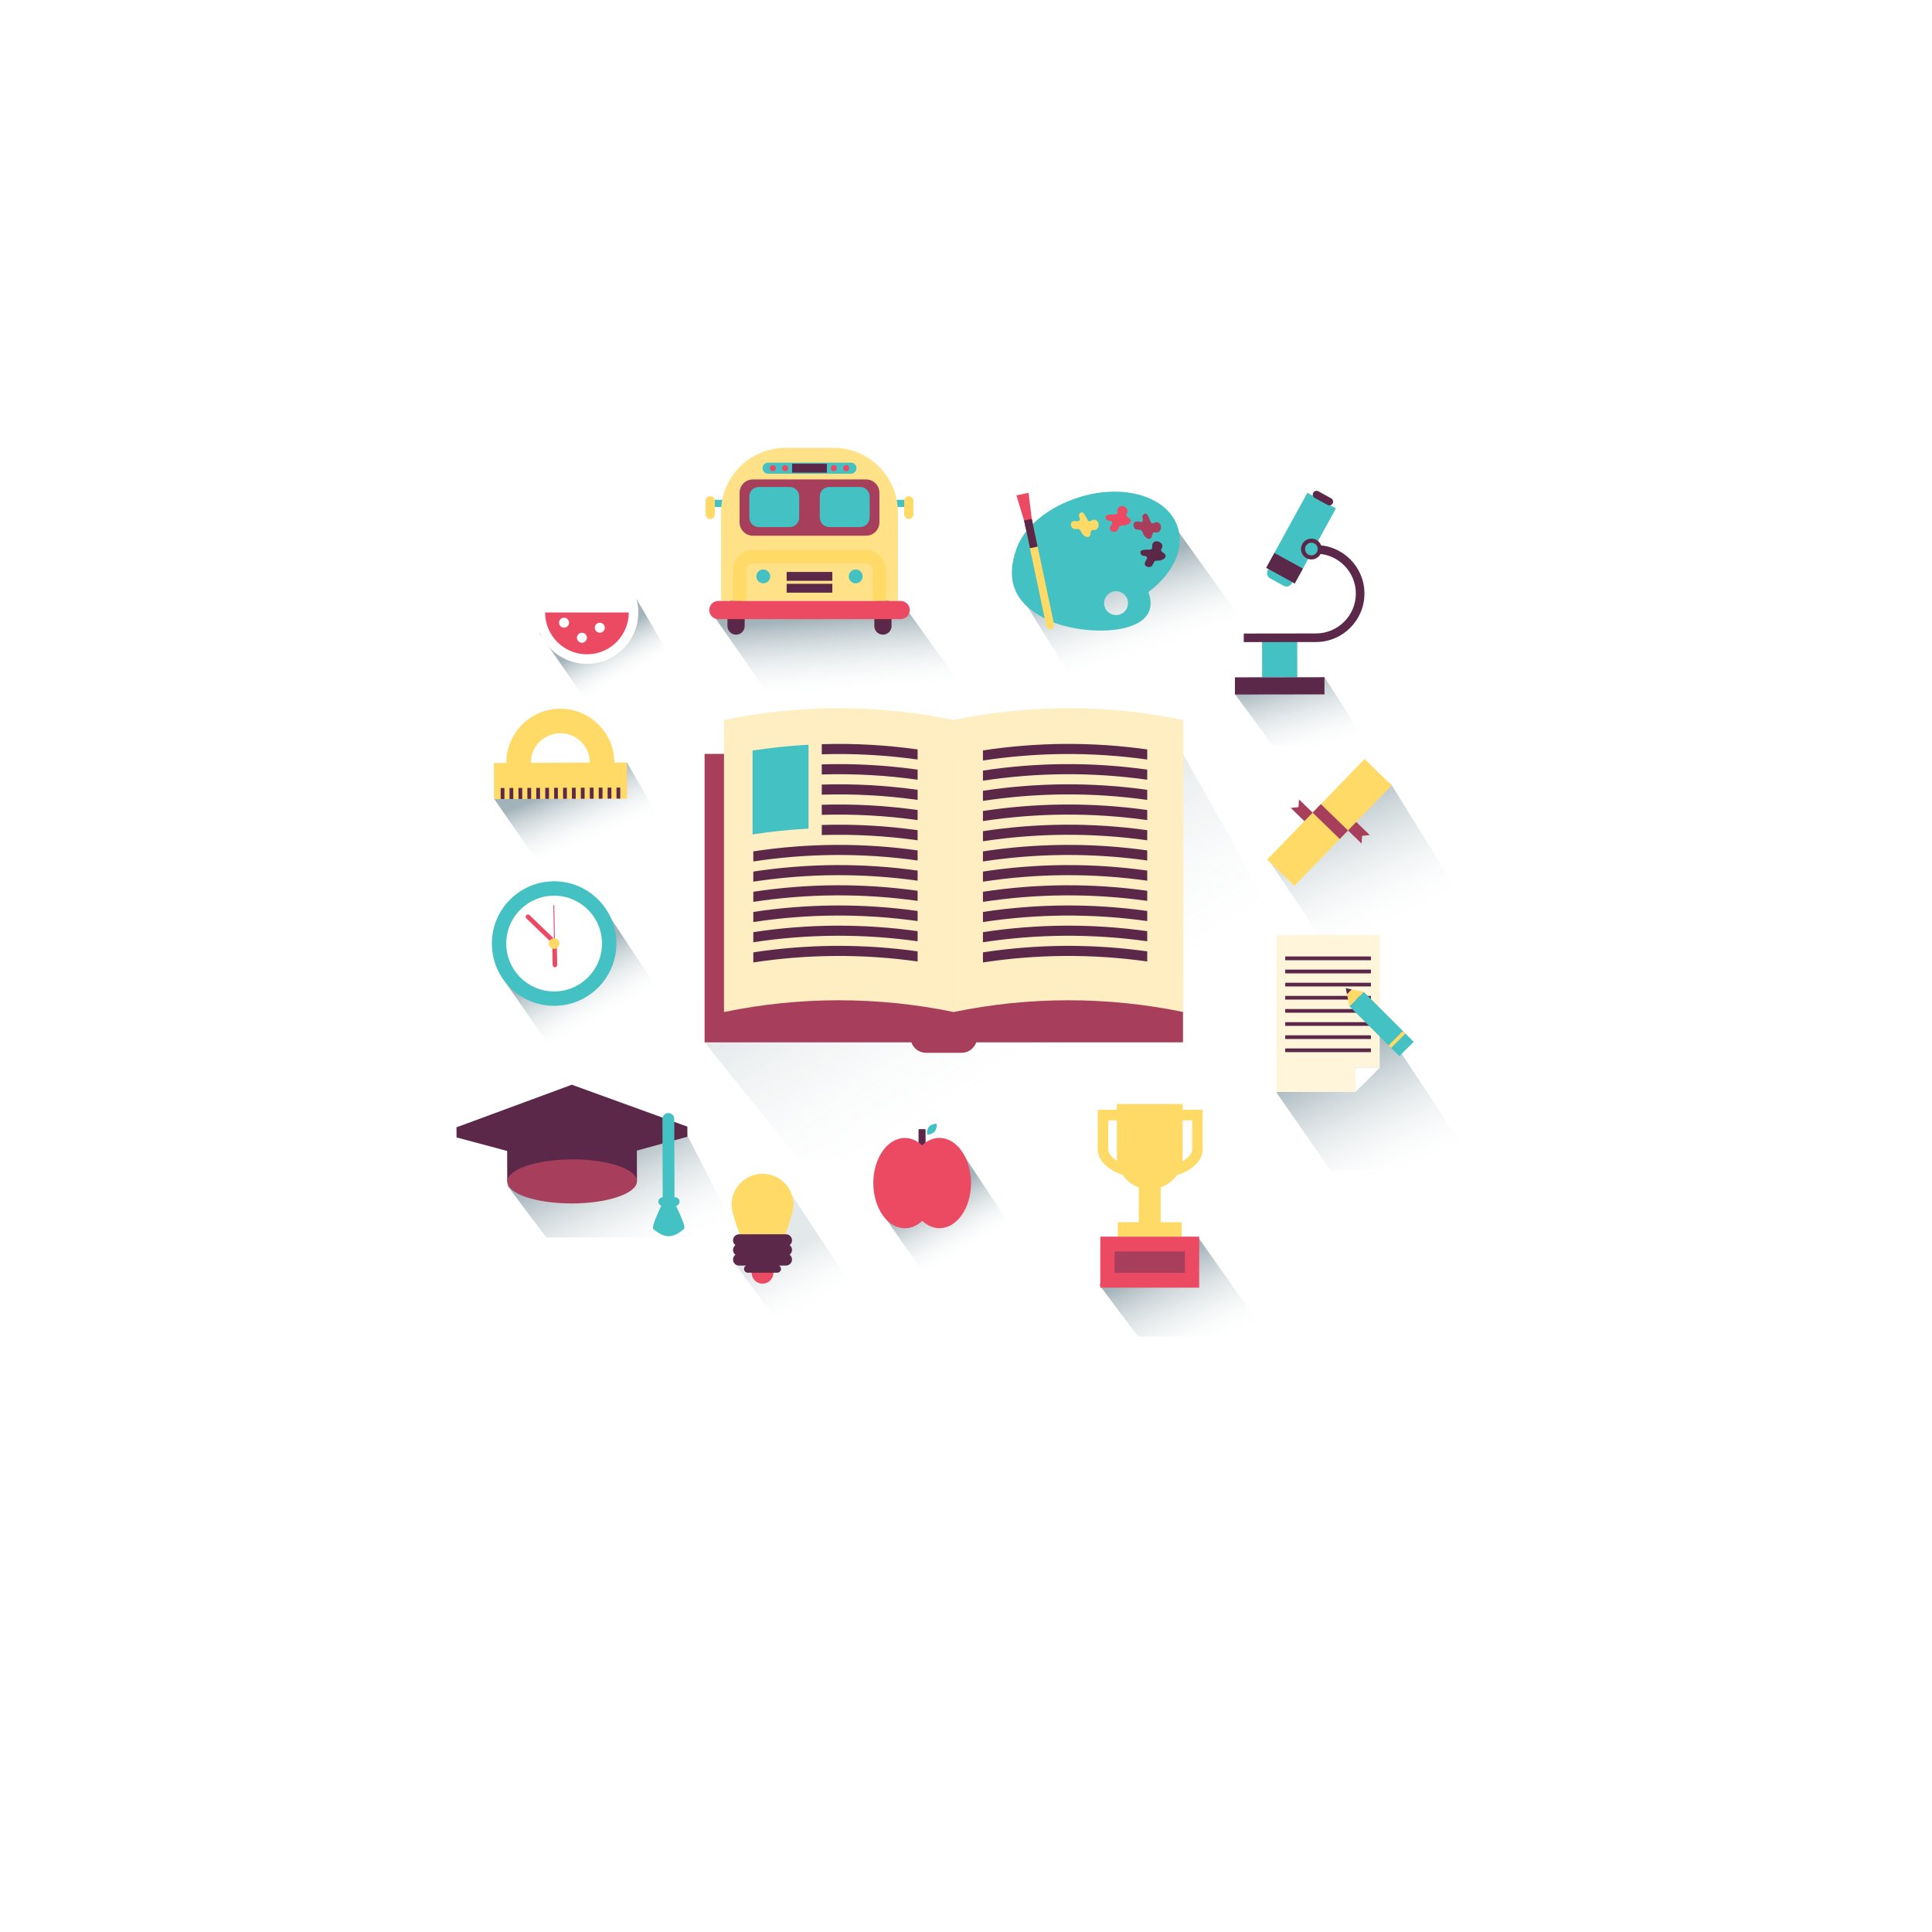 <svg xmlns="http://www.w3.org/2000/svg" width="800" height="800" viewBox="0 0 800 800"><title>Adquirir conocimiento</title><defs><filter id="a" x="-1.037" width="3.074" y="-1.117" height="3.233" color-interpolation-filters="sRGB"><feGaussianBlur stdDeviation="307.525"/></filter><clipPath><path d="M483.41 554.55l-135.95 1.346-.657-66.415 135.95-1.343z"/></clipPath><clipPath><path d="M290.907 557.09l-135.952 1.345-.658-66.413 135.953-1.346z"/></clipPath><radialGradient cx="286.342" cy="1010.726" r="8.723" gradientTransform="matrix(-2.333 -.031 .008 -.417 957.597 665.313)" gradientUnits="userSpaceOnUse"><stop offset="0" stop-color="#D7D6D5"/><stop offset=".095" stop-color="#CCCBCA"/><stop offset=".231" stop-color="#B5B3B3"/><stop offset=".393" stop-color="#939191"/><stop offset=".575" stop-color="#696767"/><stop offset=".773" stop-color="#3E3C3C"/><stop offset=".982" stop-color="#060606"/><stop offset=".994" stop-color="#010101"/></radialGradient><radialGradient cx="288.603" cy="929.008" r="13.677" gradientTransform="matrix(-2.059 -.023 .009 -.383 883.659 596.01)" gradientUnits="userSpaceOnUse"><stop offset="0" stop-color="#fff"/><stop offset=".859" stop-color="#fff"/><stop offset="1" stop-color="#fff"/></radialGradient><clipPath><path d="M143.348 496s2.305 8.896 0 23.717c-2.305 14.82-5.856 44.96 1.025 67.027 0 0 25.49 1.236 38.994-4.034 13.504-5.27 27.667-4.65 41.83.948 14.163 5.6 42.027 6.565 51.233 1.626 11.346-6.088 29.956-6.268 45.107.65 15.15 6.916 47.003 4.918 57.64-1.324 15.15-8.89 32.442-4.942 39.03-1.65 11.105 5.554 21.742 7 41.005 5.598 0 0-2.965-15.154-3.294-29.317-.33-14.16 4.94-39.24.988-63.24H143.348z"/></clipPath><clipPath><path d="M364.25 300.93c-23.78-17.457-97.887-17.457-121.67 0-25.19 18.49-35.006 56.7-5.033 87.66 0 0-24.334 44.486 8.932 74.788C264 479.34 279 481.808 303 481.84v.002c24-.034 39.658-2.48 57.183-18.444 33.266-30.302 8.997-74.808 8.997-74.808 29.973-30.96 20.26-69.17-4.93-87.66z"/></clipPath><clipPath><path d="M364.25 300.93c-23.78-17.457-97.887-17.457-121.67 0-25.19 18.49-35.006 56.7-5.033 87.66 0 0-24.334 44.486 8.932 74.788C264 479.34 279 481.808 303 481.84v.002c24-.034 39.658-2.48 57.183-18.444 33.266-30.302 8.997-74.808 8.997-74.808 29.973-30.96 20.26-69.17-4.93-87.66z"/></clipPath><clipPath><path d="M364.25 300.93c-23.78-17.457-97.887-17.457-121.67 0-25.19 18.49-35.006 56.7-5.033 87.66 0 0-24.334 44.486 8.932 74.788C264 479.34 279 481.808 303 481.84v.002c24-.034 39.658-2.48 57.183-18.444 33.266-30.302 8.997-74.808 8.997-74.808 29.973-30.96 20.26-69.17-4.93-87.66z"/></clipPath><clipPath><path d="M364.25 300.93c-23.78-17.457-97.887-17.457-121.67 0-25.19 18.49-35.006 56.7-5.033 87.66 0 0-24.334 44.486 8.932 74.788C264 479.34 279 481.808 303 481.84v.002c24-.034 39.658-2.48 57.183-18.444 33.266-30.302 8.997-74.808 8.997-74.808 29.973-30.96 20.26-69.17-4.93-87.66z"/></clipPath><clipPath><path d="M364.25 300.93c-23.78-17.457-97.887-17.457-121.67 0-25.19 18.49-35.006 56.7-5.033 87.66 0 0-24.334 44.486 8.932 74.788C264 479.34 279 481.808 303 481.84v.002c24-.034 39.658-2.48 57.183-18.444 33.266-30.302 8.997-74.808 8.997-74.808 29.973-30.96 20.26-69.17-4.93-87.66z"/></clipPath><clipPath><path d="M364.25 300.93c-23.78-17.457-97.887-17.457-121.67 0-25.19 18.49-35.006 56.7-5.033 87.66 0 0-24.334 44.486 8.932 74.788C264 479.34 279 481.808 303 481.84v.002c24-.034 39.658-2.48 57.183-18.444 33.266-30.302 8.997-74.808 8.997-74.808 29.973-30.96 20.26-69.17-4.93-87.66z"/></clipPath><clipPath><path d="M364.25 300.93c-23.78-17.457-97.887-17.457-121.67 0-25.19 18.49-35.006 56.7-5.033 87.66 0 0-24.334 44.486 8.932 74.788C264 479.34 279 481.808 303 481.84v.002c24-.034 39.658-2.48 57.183-18.444 33.266-30.302 8.997-74.808 8.997-74.808 29.973-30.96 20.26-69.17-4.93-87.66z"/></clipPath><clipPath><path d="M364.25 300.93c-23.78-17.457-97.887-17.457-121.67 0-25.19 18.49-35.006 56.7-5.033 87.66 0 0-24.334 44.486 8.932 74.788C264 479.34 279 481.808 303 481.84v.002c24-.034 39.658-2.48 57.183-18.444 33.266-30.302 8.997-74.808 8.997-74.808 29.973-30.96 20.26-69.17-4.93-87.66z"/></clipPath><clipPath><path d="M364.25 300.93c-23.78-17.457-97.887-17.457-121.67 0-25.19 18.49-35.006 56.7-5.033 87.66 0 0-24.334 44.486 8.932 74.788C264 479.34 279 481.808 303 481.84v.002c24-.034 39.658-2.48 57.183-18.444 33.266-30.302 8.997-74.808 8.997-74.808 29.973-30.96 20.26-69.17-4.93-87.66z"/></clipPath><clipPath><path d="M364.25 300.93c-23.78-17.457-97.887-17.457-121.67 0-25.19 18.49-35.006 56.7-5.033 87.66 0 0-24.334 44.486 8.932 74.788C264 479.34 279 481.808 303 481.84v.002c24-.034 39.658-2.48 57.183-18.444 33.266-30.302 8.997-74.808 8.997-74.808 29.973-30.96 20.26-69.17-4.93-87.66z"/></clipPath><clipPath><path d="M364.25 300.93c-23.78-17.457-97.887-17.457-121.67 0-25.19 18.49-35.006 56.7-5.033 87.66 0 0-24.334 44.486 8.932 74.788C264 479.34 279 481.808 303 481.84v.002c24-.034 39.658-2.48 57.183-18.444 33.266-30.302 8.997-74.808 8.997-74.808 29.973-30.96 20.26-69.17-4.93-87.66z"/></clipPath><clipPath><path d="M364.25 300.93c-23.78-17.457-97.887-17.457-121.67 0-25.19 18.49-35.006 56.7-5.033 87.66 0 0-24.334 44.486 8.932 74.788C264 479.34 279 481.808 303 481.84v.002c24-.034 39.658-2.48 57.183-18.444 33.266-30.302 8.997-74.808 8.997-74.808 29.973-30.96 20.26-69.17-4.93-87.66z"/></clipPath><clipPath><path d="M364.25 300.93c-23.78-17.457-97.887-17.457-121.67 0-25.19 18.49-35.006 56.7-5.033 87.66 0 0-24.334 44.486 8.932 74.788C264 479.34 279 481.808 303 481.84v.002c24-.034 39.658-2.48 57.183-18.444 33.266-30.302 8.997-74.808 8.997-74.808 29.973-30.96 20.26-69.17-4.93-87.66z"/></clipPath><clipPath><path d="M364.25 300.93c-23.78-17.457-97.887-17.457-121.67 0-25.19 18.49-35.006 56.7-5.033 87.66 0 0-24.334 44.486 8.932 74.788C264 479.34 279 481.808 303 481.84v.002c24-.034 39.658-2.48 57.183-18.444 33.266-30.302 8.997-74.808 8.997-74.808 29.973-30.96 20.26-69.17-4.93-87.66z"/></clipPath><clipPath><path d="M364.25 300.93c-23.78-17.457-97.887-17.457-121.67 0-25.19 18.49-35.006 56.7-5.033 87.66 0 0-24.334 44.486 8.932 74.788C264 479.34 279 481.808 303 481.84v.002c24-.034 39.658-2.48 57.183-18.444 33.266-30.302 8.997-74.808 8.997-74.808 29.973-30.96 20.26-69.17-4.93-87.66z"/></clipPath><clipPath><path d="M364.25 300.93c-23.78-17.457-97.887-17.457-121.67 0-25.19 18.49-35.006 56.7-5.033 87.66 0 0-24.334 44.486 8.932 74.788C264 479.34 279 481.808 303 481.84v.002c24-.034 39.658-2.48 57.183-18.444 33.266-30.302 8.997-74.808 8.997-74.808 29.973-30.96 20.26-69.17-4.93-87.66z"/></clipPath><clipPath><path d="M364.25 300.93c-23.78-17.457-97.887-17.457-121.67 0-25.19 18.49-35.006 56.7-5.033 87.66 0 0-24.334 44.486 8.932 74.788C264 479.34 279 481.808 303 481.84v.002c24-.034 39.658-2.48 57.183-18.444 33.266-30.302 8.997-74.808 8.997-74.808 29.973-30.96 20.26-69.17-4.93-87.66z"/></clipPath><clipPath><path d="M144.658 369.334c-.213-.266 15.51-.972 15.51-.972s-6.363 12.353-15.51.972z"/></clipPath><clipPath><path d="M263.16 409.113c0-7.137-5.57-12.923-12.44-12.923-6.87 0-12.44 5.786-12.44 12.923 0 3.35 1.23 6.404 3.243 8.7 0 0 5.354 7.06 5.658 10.738h7.084c.304-3.674 5.66-10.734 5.66-10.734 2.01-2.297 3.24-5.35 3.24-8.7z"/></clipPath><clipPath><path d="M345.41 379.523l-1.435-.186c-.068-.804-.262-1.576-.562-2.294l1.192-.963c.128-.103.15-.297.052-.43l-1.662-2.22c-.1-.133-.286-.157-.413-.054l-1.142.923c-.58-.506-1.236-.92-1.957-1.215l.187-1.555c.02-.166-.095-.32-.256-.34l-2.686-.35c-.16-.02-.31.1-.33.266l-.178 1.49c-.773.072-1.517.273-2.208.585l-.927-1.236c-.1-.133-.285-.157-.413-.054l-2.136 1.726c-.128.103-.15.297-.052.43l.89 1.187c-.486.6-.883 1.284-1.167 2.034l-1.496-.194c-.16-.02-.306.1-.326.266l-.336 2.79c-.02.165.095.32.256.34l1.435.186c.067.804.26 1.576.56 2.294l-1.192.964c-.128.103-.15.297-.052.43l1.662 2.22c.1.133.286.157.413.054l1.143-.924c.58.504 1.236.917 1.957 1.212l-.19 1.555c-.02.17.096.32.257.344l2.686.35c.16.02.31-.1.33-.267l.178-1.49c.775-.072 1.52-.273 2.21-.585l.927 1.24c.1.133.286.157.413.054l2.135-1.727c.128-.104.15-.298.052-.43l-.89-1.188c.486-.6.883-1.283 1.168-2.033l1.496.193c.16.023.31-.097.33-.264l.337-2.79c.02-.168-.096-.32-.257-.343zm-8.893 3.285c-1.494-.194-2.554-1.61-2.367-3.162.187-1.552 1.55-2.653 3.043-2.46 1.494.195 2.554 1.61 2.367 3.163-.187 1.55-1.55 2.65-3.043 2.456z"/></clipPath><linearGradient id="b" gradientUnits="userSpaceOnUse" x1="340.484" y1="493.008" x2="293.65" y2="418.346"><stop offset="0" stop-color="#fff" stop-opacity="0"/><stop offset="1" stop-color="#002D3F"/></linearGradient><linearGradient id="c" gradientUnits="userSpaceOnUse" x1="155.502" y1="472.692" x2="141.33" y2="447.749"><stop offset="0" stop-color="#fff" stop-opacity="0"/><stop offset="1" stop-color="#002D3F"/></linearGradient><linearGradient id="d" gradientUnits="userSpaceOnUse" x1="306.121" y1="568.75" x2="292.813" y2="545.327"><stop offset="0" stop-color="#fff" stop-opacity="0"/><stop offset="1" stop-color="#002D3F"/></linearGradient><linearGradient id="e" gradientUnits="userSpaceOnUse" x1="485.452" y1="539.392" x2="459.88" y2="486.219"><stop offset="0" stop-color="#fff" stop-opacity="0"/><stop offset="1" stop-color="#002D3F"/></linearGradient><linearGradient id="f" gradientUnits="userSpaceOnUse" x1="403.59" y1="610.142" x2="385.936" y2="573.431"><stop offset="0" stop-color="#fff" stop-opacity="0"/><stop offset="1" stop-color="#002D3F"/></linearGradient><linearGradient id="g" gradientUnits="userSpaceOnUse" x1="242.337" y1="592.741" x2="229.488" y2="569.688"><stop offset="0" stop-color="#fff" stop-opacity="0"/><stop offset="1" stop-color="#002D3F"/></linearGradient><linearGradient id="h" gradientUnits="userSpaceOnUse" x1="173.55" y1="573.1" x2="151.867" y2="528.012"><stop offset="0" stop-color="#fff" stop-opacity="0"/><stop offset="1" stop-color="#002D3F"/></linearGradient><linearGradient id="i" gradientUnits="userSpaceOnUse" x1="151.699" y1="398.772" x2="141.495" y2="374.586"><stop offset="0" stop-color="#fff" stop-opacity="0"/><stop offset="1" stop-color="#002D3F"/></linearGradient><linearGradient id="j" gradientUnits="userSpaceOnUse" x1="163.873" y1="331.586" x2="154.32" y2="314.469"><stop offset="0" stop-color="#fff" stop-opacity="0"/><stop offset="1" stop-color="#002D3F"/></linearGradient><linearGradient id="k" gradientUnits="userSpaceOnUse" x1="448.18" y1="362.812" x2="439.11" y2="330.5"><stop offset="0" stop-color="#fff" stop-opacity="0"/><stop offset="1" stop-color="#002D3F"/></linearGradient><linearGradient id="l" gradientUnits="userSpaceOnUse" x1="480.342" y1="435.964" x2="452.565" y2="376.441"><stop offset="0" stop-color="#fff" stop-opacity="0"/><stop offset="1" stop-color="#002D3F"/></linearGradient><linearGradient id="m" gradientUnits="userSpaceOnUse" x1="253.297" y1="337.978" x2="250.862" y2="305.71"><stop offset="0" stop-color="#fff" stop-opacity="0"/><stop offset="1" stop-color="#002D3F"/></linearGradient><linearGradient id="n" gradientUnits="userSpaceOnUse" x1="379.649" y1="321.783" x2="367.714" y2="285.409"><stop offset="0" stop-color="#fff" stop-opacity="0"/><stop offset="1" stop-color="#002D3F"/></linearGradient></defs><rect width="711.864" height="661.017" x="57.627" y="54.237" rx="1.542" ry="1.143" fill="#efe2c2" fill-opacity="0" filter="url(#a)"/><g transform="translate(94.915 -50.026)"><path d="M415.385 417.39h-6.803v-1.133h6.803v1.134zm-13.605 0h-6.803v-1.133h6.803v1.134zm-13.605 0h-6.803v-1.133h6.803v1.134zm28.753-6.393h-1.134v-6.803h1.134v6.803zm0-13.605h-1.134v-5.274c0-.313.254-.567.567-.567h1.53v1.137h-.96v4.707zm38.994-4.707h-4.02v-1.134h4.02v1.137zm-10.822 0h-6.803v-1.134h6.803v1.137zm-13.605 0h-6.803v-1.134h6.803v1.137zm-16.17 96.145h-6.804v-1.133h6.806v1.134zm-13.606 0h-6.806v-1.133h6.803v1.134zm-13.608 0h-6.803v-1.133h6.803v1.134zm32.546-2.6h-1.135v-6.803h1.134v6.803zm-42.793-.758h-1.134v-6.803h1.135v6.8zm42.792-12.847h-1.135v-6.803h1.134v6.803zm-42.793-.758h-1.134v-6.803h1.134v6.803zm42.792-12.847h-1.135v-6.803h1.135v6.803zm-42.793-.758h-1.134v-6.803h1.133v6.8zm42.792-12.847h-1.135v-6.803h1.134v6.803zm30.64-8.562h-1.136v-3.642h-2.028v-1.13h2.594c.314 0 .568.253.568.566v4.21zm-9.965-3.64h-6.803v-1.135h6.803v1.134zm-13.606 0h-6.804v-1.135h6.803v1.134zM377.302 536.98h-2.827v-1.135h2.827v1.134zm-9.63 0h-6.803v-1.135h6.8v1.134zm-13.605 0h-6.803v-1.135h6.803v1.134zm-11.9-1.706h-1.134v-6.803h1.134v6.806zm0-13.606h-1.134v-6.802h1.134v6.802zm0-13.605h-1.134v-6.803h1.134v6.803zm0-13.605h-1.134v-6.803h1.134v6.803zm0-13.605h-1.134v-6.803h1.134v6.803zm-56.164 49.265h-1.134v-.198H286v.198zm0-7h-1.134v-6.804H286v6.803zm34.794-11.692h-6.803v-1.134h6.803v1.134zm-13.605 0h-6.803v-1.134h6.8v1.134zm-13.606 0h-6.803v-1.134h6.803v1.134zm31.06-4.087h-1.135v-6.806h1.137v6.803zm0-13.608h-1.135v-6.803h1.137v6.803zm0-13.605h-1.135v-6.804h1.137v6.803zm0-13.606h-1.135v-6.802h1.137v6.803zm-102.928 82.067h-1.134v-2h1.134v2zm0-8.802h-1.134v-6.802h1.134v6.802zm0-13.605h-1.134v-6.803h1.134v6.803zm34.82-8.037h-3.175v-1.134h2.607v-3.064h1.134v3.628c0 .314-.254.567-.567.567zm-9.978 0h-6.803v-1.134h6.803v1.13zm-13.605 0h-6.803v-1.134h6.803v1.13zm24.15-10.997h-1.135v-6.803h1.134v6.803zm0-13.606h-1.135v-6.803h1.134v6.803zm0-13.605h-1.135v-6.803h1.134v6.803zm-87.7 28.748h-1.134v-6.803h1.137v6.803zm0-13.605h-1.134v-2.907c0-.31.257-.564.57-.564h3.895v1.134h-3.328v2.34zm55.96-2.34h-5.014v-1.135h4.45v-1.22h1.135v1.787c0 .314-.254.567-.567.567zm-11.816 0h-6.806v-1.135h6.803v1.134zm-13.608 0h-6.803v-1.135h6.803v1.134zm-13.605 0h-6.804v-1.135h6.803v1.134zm39.593-9.158h-1.13v-6.803h1.133v6.803zm0-13.605h-1.13v-6.803h1.133v6.803zm-1.907-5.465h-6.803v-1.133h6.803v1.134zm-13.605 0h-6.803v-1.133h6.803v1.134zm-13.605 0h-6.803v-1.133h6.803v1.134zm-13.605 0h-6.803v-1.133h6.803v1.134zm-13.606 0H162.8v-1.133h6.803v1.134zm-8.727-4.877h-1.134v-6.803h1.137v6.803zm0-13.605h-1.134v-.55h-5.12v-1.133h5.69c.313 0 .567.254.567.567v1.116zm50.487-33.995h-6.803V410.9h6.8v1.133zm-13.605 0h-6.803V410.9h6.803v1.133zm-13.606 0h-6.8V410.9h6.803v1.133zm-13.602 0h-1.153c-.313 0-.567-.254-.567-.567v-5.65h1.134v5.083h.587v1.13zm-.585-13.02h-1.133v-6.802h1.133v6.806zm-7.276-6.328h-6.803v-1.134h6.804v1.137zm-13.605 0h-6.803v-1.134h6.802v1.137zm-7.8-5.804h-1.134v-6.8h1.134v6.803zm119.826.072h-6.803v-1.134h6.803v1.134zm-13.605 0H240.7v-1.134h6.803v1.134zm-13.605 0h-6.803v-1.134h6.803v1.134zm-13.605 0h-6.803v-1.134h6.803v1.134zm-13.605 0h-6.803v-1.134h6.803v1.134zm-13.606 0h-6.803v-1.134h6.8v1.134zm-10.545-3.06h-1.134v-6.802h1.134v6.803zm0-13.604h-1.134v-6.803h1.134v6.803zm0-13.606h-1.134v-6.803h1.134v6.8zm0-13.605h-1.134v-6.803h1.134v6.803zm0-13.605h-1.134v-6.803h1.134v6.8zm0-13.605h-1.134v-6.803h1.134v6.803zm0-13.605h-1.134v-6.803h1.134v6.8zm0-13.605h-1.134v-6.287h.052v-.567h.515c.313 0 .567.254.567.567v6.287zm-7.885-5.72h-6.803v-1.134h6.8v1.134zm182.462 86.723h-1.134v-6.803h1.134v6.803zm0-13.605h-1.134v-6.803h1.134v6.803zm0-13.605h-1.134v-2.15h-3.52v-1.134h4.086c.313 0 .567.254.567.567v2.717zm-11.454-2.15h-6.803v-1.135h6.803v1.134zm-13.606 0h-6.803v-1.135h6.806v1.134zm-7.41-6.196h-1.133V327.3h1.137v6.804zm0-13.605h-1.133v-6.806h1.137v6.803zm7.288-10.814h-5.627v-1.134h5.627v1.134zm92.174 62.634h-6.803v-1.135h6.803v1.134zm-13.605 0h-6.8v-1.135h6.804v1.134zm-13.602 0h-6.803v-1.135h6.803v1.134zm-13.605 0h-6.802v-1.135h6.804v1.134zm-13.604 0h-6.804v-1.135h6.803v1.134zm58.553-3.803h-1.134v-6.803h1.133v6.803zm0-13.605h-1.134v-4.787h1.133v4.787zm-187.48-3.442h1.134v3.4h-1.134zm1.134-6.247h-1.134v-6.246h1.134v6.246zm0-12.49h-1.134v-6.247h1.134v6.246zm0-12.493h-1.134v-6.246h1.134v6.246zm0-12.49h-1.134v-6.247h1.134v6.246zm-1.134-15.894h1.134v3.4h-1.134z" fill="#fff"/><linearGradient gradientUnits="userSpaceOnUse" x1="340.484" y1="493.008" x2="293.65" y2="418.346"><stop offset="0" stop-color="#fff" stop-opacity="0"/><stop offset="1" stop-color="#002D3F"/></linearGradient><path opacity=".11" fill="url(#b)" d="M196.843 481.632L394.94 362.207l95.05 167.91H235.777z"/><linearGradient gradientUnits="userSpaceOnUse" x1="155.502" y1="472.692" x2="141.33" y2="447.749"><stop offset="0" stop-color="#fff" stop-opacity="0"/><stop offset="1" stop-color="#002D3F"/></linearGradient><path opacity=".36" fill="url(#c)" d="M114.275 456.67l39.81-32.338 42.758 64.582-60.093.096z"/><linearGradient gradientUnits="userSpaceOnUse" x1="306.121" y1="568.75" x2="292.813" y2="545.327"><stop offset="0" stop-color="#fff" stop-opacity="0"/><stop offset="1" stop-color="#002D3F"/></linearGradient><path opacity=".36" fill="url(#d)" d="M270.976 553.32l30.95-28.357 40.155 60.65-48.63.047z"/><linearGradient gradientUnits="userSpaceOnUse" x1="485.452" y1="539.392" x2="459.88" y2="486.219"><stop offset="0" stop-color="#fff" stop-opacity="0"/><stop offset="1" stop-color="#002D3F"/></linearGradient><path opacity=".36" fill="url(#e)" d="M433.628 502.403l42.77-29.76 40.155 60.648-60.45 1.454z"/><linearGradient gradientUnits="userSpaceOnUse" x1="403.59" y1="610.142" x2="385.936" y2="573.431"><stop offset="0" stop-color="#fff" stop-opacity="0"/><stop offset="1" stop-color="#002D3F"/></linearGradient><path opacity=".36" fill="url(#f)" d="M360.176 581.93l41.15-19.377 28.893 40.896h-53.887z"/><linearGradient gradientUnits="userSpaceOnUse" x1="242.337" y1="592.741" x2="229.488" y2="569.688"><stop offset="0" stop-color="#fff" stop-opacity="0"/><stop offset="1" stop-color="#002D3F"/></linearGradient><path opacity=".11" fill="url(#g)" d="M208.616 572.373l24.43-27.4 32.21 48.755-40.48.164z"/><linearGradient gradientUnits="userSpaceOnUse" x1="173.55" y1="573.1" x2="151.867" y2="528.012"><stop offset="0" stop-color="#fff" stop-opacity="0"/><stop offset="1" stop-color="#002D3F"/></linearGradient><path opacity=".36" fill="url(#h)" d="M115.123 540.906l72.514-24.76 23.725 46.28h-80.08z"/><linearGradient gradientUnits="userSpaceOnUse" x1="151.699" y1="398.772" x2="141.495" y2="374.586"><stop offset="0" stop-color="#fff" stop-opacity="0"/><stop offset="1" stop-color="#002D3F"/></linearGradient><path opacity=".36" fill="url(#i)" d="M109.58 380.674l55.083-14.92 27.486 47.163-60.097.096z"/><linearGradient gradientUnits="userSpaceOnUse" x1="163.873" y1="331.586" x2="154.32" y2="314.469"><stop offset="0" stop-color="#fff" stop-opacity="0"/><stop offset="1" stop-color="#002D3F"/></linearGradient><path opacity=".36" fill="url(#j)" d="M128.43 312.25l39.84-14.87 27.485 47.16-44.85.05z"/><linearGradient gradientUnits="userSpaceOnUse" x1="448.18" y1="362.812" x2="439.11" y2="330.5"><stop offset="0" stop-color="#fff" stop-opacity="0"/><stop offset="1" stop-color="#002D3F"/></linearGradient><path opacity=".36" fill="url(#k)" d="M416.36 337.32l37.152-6.875 18.142 28.13H431.96z"/><linearGradient gradientUnits="userSpaceOnUse" x1="480.342" y1="435.964" x2="452.565" y2="376.441"><stop offset="0" stop-color="#fff" stop-opacity="0"/><stop offset="1" stop-color="#002D3F"/></linearGradient><path opacity=".36" fill="url(#l)" d="M430.58 406.367l50.338-31.957 26.87 43.33-52.88 25.08z"/><linearGradient gradientUnits="userSpaceOnUse" x1="253.297" y1="337.978" x2="250.862" y2="305.71"><stop offset="0" stop-color="#fff" stop-opacity="0"/><stop offset="1" stop-color="#002D3F"/></linearGradient><path opacity=".36" fill="url(#m)" d="M199.42 303.28l78.62-4.4 26.336 36.69-82.482.05z"/><linearGradient gradientUnits="userSpaceOnUse" x1="379.649" y1="321.783" x2="367.714" y2="285.409"><stop offset="0" stop-color="#fff" stop-opacity="0"/><stop offset="1" stop-color="#002D3F"/></linearGradient><path opacity=".36" fill="url(#n)" d="M325.532 293.088l67.643-22.744 26.336 36.69-70.99 23.41z"/><path d="M309.66 479.55c0 3.546-2.874 6.417-6.42 6.417h-14.694c-3.545 0-6.42-2.87-6.42-6.418s2.876-6.42 6.42-6.42h14.694c3.546 0 6.42 2.87 6.42 6.417zM196.843 362.207H394.94v119.425H196.843z" fill="#a73e5c"/><path d="M299.962 469.083c-31.363-6.495-63.725-6.495-95.088 0V348.148c31.363-6.495 63.725-6.495 95.088 0v120.935z" fill="#ffeec1"/><path d="M239.87 393.136c-7.75.415-15.485 1.216-23.175 2.402v-34.733c7.69-1.186 15.426-1.986 23.176-2.402v34.733z" fill="#43c1c3"/><path d="M285.045 364.532c-13.157-1.85-26.432-2.574-39.682-2.175v-4.185c13.25-.4 26.525.326 39.682 2.175v4.185zm0 8.36c-13.157-1.85-26.432-2.574-39.682-2.175v-4.184c13.25-.4 26.525.326 39.682 2.175v4.184zm0 8.36c-13.157-1.85-26.432-2.573-39.682-2.174v-4.18c13.25-.4 26.525.326 39.682 2.175v4.18zm0 8.362c-13.157-1.85-26.432-2.574-39.682-2.175v-4.18c13.25-.4 26.525.323 39.682 2.172v4.18zm0 8.36c-13.157-1.85-26.432-2.573-39.682-2.174v-4.182c13.25-.4 26.525.326 39.682 2.175v4.182zm0 8.36c-22.57-3.172-45.487-3.036-68.027.407v-4.18c22.54-3.44 45.457-3.575 68.027-.404v4.18zm0 8.364c-22.57-3.172-45.487-3.036-68.027.407v-4.18c22.54-3.444 45.457-3.58 68.027-.408v4.18zm0 8.362c-22.57-3.173-45.487-3.037-68.027.406v-4.18c22.54-3.444 45.457-3.58 68.027-.408v4.18zm0 8.358c-22.57-3.172-45.487-3.036-68.027.407v-4.18c22.54-3.443 45.457-3.578 68.027-.407v4.18zm0 8.362c-22.57-3.173-45.487-3.037-68.027.406v-4.18c22.54-3.443 45.457-3.578 68.027-.407v4.18zm0 8.363c-22.57-3.172-45.487-3.036-68.027.407v-4.18c22.54-3.444 45.457-3.58 68.027-.408v4.18z" fill="#5c2849"/><path d="M395.05 469.083c-31.364-6.495-63.725-6.495-95.087 0V348.148c31.363-6.495 63.724-6.495 95.086 0v120.935z" fill="#ffeec1"/><path d="M380.13 364.532c-22.57-3.172-45.49-3.036-68.03.408v-4.185c22.54-3.443 45.458-3.58 68.03-.408v4.185zm0 8.36c-22.57-3.172-45.49-3.036-68.03.408v-4.184c22.54-3.443 45.458-3.58 68.03-.408v4.184zm0 8.36c-22.57-3.17-45.49-3.035-68.03.41v-4.18c22.54-3.44 45.458-3.578 68.03-.407v4.18zm0 8.36c-22.57-3.17-45.49-3.035-68.03.41v-4.18c22.54-3.44 45.458-3.578 68.03-.407v4.18zm0 8.362c-22.57-3.172-45.49-3.036-68.03.408V394.2c22.54-3.443 45.458-3.58 68.03-.408v4.182zm0 8.36c-22.57-3.173-45.49-3.037-68.03.407v-4.18c22.54-3.44 45.458-3.576 68.03-.405v4.18zm0 8.364c-22.57-3.172-45.49-3.036-68.03.408v-4.18c22.54-3.444 45.458-3.58 68.03-.41v4.182zm0 8.362c-22.57-3.173-45.49-3.037-68.03.407v-4.18c22.54-3.444 45.458-3.58 68.03-.41v4.182zm0 8.358c-22.57-3.172-45.49-3.036-68.03.408v-4.18c22.54-3.443 45.458-3.58 68.03-.408v4.18zm0 8.362c-22.57-3.173-45.49-3.037-68.03.407v-4.18c22.54-3.443 45.458-3.58 68.03-.408v4.18zm0 8.363c-22.57-3.172-45.49-3.036-68.03.408v-4.18c22.54-3.44 45.458-3.58 68.03-.406v4.18z" fill="#5c2849"/><circle cx="148.123" cy="303.641" r="21.271" fill="#fff"/><path d="M130.804 303.64c0 9.566 7.754 17.32 17.32 17.32 9.564 0 17.317-7.754 17.317-17.32h-34.634z" fill="#ec4963"/><circle cx="153.458" cy="309.939" r="2.075" fill="#fff"/><circle cx="146.048" cy="314.103" r="2.075" fill="#fff"/><circle cx="138.637" cy="307.864" r="2.075" fill="#fff"/><path fill="#fff" d="M141.75 266.56h12.746v25.296H141.75zm14.722-1.383c0 1.637-1.326 2.964-2.964 2.964h-10.77c-1.638 0-2.964-1.324-2.964-2.96s1.327-2.965 2.964-2.965h10.77c1.637 0 2.964 1.327 2.964 2.964z"/><path fill="#fff5db" d="M476.4 492.17v-54.978h-42.772v64.99h32.758V492.17z"/><path fill="#fff" d="M476.4 492.17h-10.014v10.014l5.006-5.007z"/><path fill="#5c2849" d="M437.27 446.085h35.487v1.542H437.27zm0 5.44h35.487v1.542H437.27zm0 5.438h35.487v1.542H437.27zm0 5.437h35.487v1.543H437.27zm0 5.44h35.487v1.542H437.27zm0 5.44h35.487v1.542H437.27zm0 5.438h35.487v1.542H437.27zm0 5.44h35.487v1.54H437.27z"/><path fill="#43c1c3" d="M463.85 466.686l5.943-5.943 20.667 20.667-5.943 5.943z"/><path fill="#ffda67" d="M480.03 482.893l5.943-5.943 1.076 1.075-5.947 5.943zm-15.22-23.173l-1.972 1.974 1.02 4.99 5.942-5.943z"/><path fill="#5c2849" d="M462.838 461.694l1.973-1.973-2.476-.503zm-320.978 37.49L94.11 516.82l.014 4.19 20.96 5.605.038 12.686s8.325-2.41 26.848-3.64c18.046 1.03 26.868 3.48 26.868 3.48l-.038-12.686 20.926-5.73-.012-4.19-47.854-17.348z"/><path d="M185.023 549.33c.824-.158 1.447-.88 1.445-1.75-.003-.984-.802-1.777-1.785-1.775h-.303l-.097-32.452c-.004-1.353-1.104-2.446-2.455-2.44-1.354.003-2.446 1.102-2.442 2.455l.097 32.454h-.018c-.984.002-1.777.8-1.774 1.783.006.778.51 1.43 1.208 1.67-2.413 5.193-3.938 9.056-3.284 9.626 4.618 4.028 8.127 4.018 12.72-.035.647-.57-.87-4.368-3.31-9.534z" fill="#43c1c3"/><ellipse transform="matrix(1 -.003 .003 1 -1.616 .428)" cx="141.981" cy="539.22" rx="26.858" ry="9.127" fill="#a73e5c"/><circle cx="220.835" cy="577.029" r="4.531" fill="#ec4963"/><path d="M233.66 548.893c-.003-7.088-5.752-12.83-12.84-12.828-7.087.002-12.832 5.75-12.83 12.837 0 3.34 3.372 12.207 3.372 12.207l18.935-.01s3.364-8.87 3.363-12.21z" fill="#ffda67"/><path d="M233.046 567.586c0-.812-.39-1.532-.988-1.99.6-.458.987-1.178.986-1.99 0-1.383-1.122-2.505-2.505-2.504l-19.42.007c-1.386 0-2.507 1.12-2.506 2.504 0 .812.388 1.53.988 1.99-.6.457-.988 1.177-.987 1.99 0 .812.39 1.532.988 1.99-.6.458-.987 1.178-.986 1.99 0 1.383 1.12 2.503 2.503 2.503l2.903-.002c-.502.262-.846.78-.846 1.385 0 .868.702 1.57 1.568 1.57l12.172-.004c.867 0 1.57-.703 1.57-1.57-.002-.604-.346-1.122-.847-1.385h2.9c1.383 0 2.504-1.12 2.503-2.504 0-.812-.39-1.53-.988-1.99.6-.458.988-1.18.988-1.99z" fill="#5c2849"/><circle cx="134.534" cy="440.731" r="25.78" fill="#43c1c3"/><circle cx="134.533" cy="440.731" r="19.823" fill="#fff"/><path d="M134.593 424.962c-.003-.104-.09-.188-.194-.185-.106.002-.19.09-.19.193l.265 13.73-10.12-9.74c-.376-.36-.975-.35-1.337.026-.363.377-.353.976.025 1.337l10.713 10.31.172 8.988c.01.524.44.94.963.93.524-.01.938-.442.928-.964l-.18-9.378c-.002-.063-.01-.126-.022-.186-.006-.025-.017-.05-.024-.075-.01-.033-.018-.066-.033-.1-.01-.028-.03-.053-.043-.08-.015-.027-.03-.055-.047-.08-.025-.04-.057-.075-.09-.108-.01-.01-.017-.025-.03-.035l-.487-.47" fill="#ec4963"/><circle cx="134.533" cy="440.731" r="2.217" fill="#ffda67"/><path d="M392.777 268.35c-4.1-12.786-22.532-18.31-41.17-12.335-12.518 4.012-22.303 12.05-25.535 21-5.487 15.195.824 24.012 13.184 29.846 12.36 5.837 36.806 6.56 41.47-3.32 1.16-2.46.984-5.343-.124-8.38 9.944-7.355 15.095-17.694 12.175-26.807zm-24.05 36.127c-2.6.833-5.386-.6-6.22-3.2-.832-2.6.6-5.385 3.2-6.22 2.6-.833 5.385.6 6.22 3.2.833 2.602-.6 5.386-3.2 6.22z" fill="#43c1c3"/><path d="M377.54 279.533c.503.97 1.813.38 2.37 1.06.526.64-.548 1.67-.718 2.272-.35 1.243.437 1.912 1.615 1.956 1.562.06 1.522-1.06 2.166-2.106.482-.783 1.522-.453 2.306-.585.87-.15 2.32-.737 2.455-1.715.2-1.43-2.037-1.575-1.85-2.74.104-.64.62-.813.513-1.634-.11-.857-.57-1.243-1.286-1.62-1.02-.532-2.32-.33-2.816.87-.342.827.333 1.94-.667 2.238-1.09.325-5.38-.487-4.09 2.006z" fill="#5c2849"/><path d="M378.398 263.25c-.74.804.263 1.833-.184 2.59-.42.712-1.758.057-2.38.104-1.288.096-1.646 1.066-1.284 2.187.48 1.49 1.518 1.07 2.724 1.315.9.184.947 1.274 1.34 1.965.437.77 1.486 1.927 2.452 1.72 1.412-.3.782-2.45 1.94-2.675.638-.122.977.304 1.71-.078.77-.398.975-.96 1.08-1.76.153-1.143-.484-2.295-1.78-2.35-.893-.036-1.708.98-2.33.142-.68-.916-1.388-5.224-3.288-3.16z" fill="#a73e5c"/><path d="M363.122 264.973c.502.97 1.812.38 2.37 1.06.526.64-.548 1.67-.718 2.272-.352 1.243.437 1.912 1.615 1.956 1.56.06 1.52-1.06 2.163-2.106.482-.783 1.522-.453 2.305-.585.874-.148 2.32-.737 2.457-1.715.2-1.43-2.037-1.576-1.85-2.74.103-.642.62-.814.513-1.635-.11-.858-.57-1.245-1.284-1.62-1.02-.533-2.32-.33-2.816.87-.34.825.334 1.94-.665 2.236-1.09.327-5.38-.484-4.093 2.008z" fill="#ec4963"/><path d="M352.06 262.82c-.653.878.452 1.797.086 2.596-.344.753-1.742.24-2.357.352-1.27.23-1.53 1.232-1.05 2.31.632 1.426 1.62.9 2.845 1.02.914.088 1.075 1.168 1.538 1.814.516.72 1.68 1.762 2.618 1.457 1.373-.45.523-2.524 1.65-2.867.623-.19 1.004.2 1.695-.256.72-.478.867-1.06.89-1.866.032-1.15-.722-2.23-2.017-2.15-.893.058-1.598 1.155-2.304.386-.77-.84-1.924-5.05-3.598-2.8z" fill="#ffda67"/><path fill="#ec4963" d="M333.024 268.224l-3.203.678-.702-3.337-3.152-10.42 5.018-1.063 1.323 10.74z"/><path d="M341.565 308.605c.187.884-.38 1.753-1.263 1.94-.885.188-1.753-.378-1.94-1.262l-8.64-40.848c-.186-.885.38-1.753 1.264-1.94.885-.187 1.754.38 1.94 1.263l8.64 40.847z" fill="#ffda67"/><path fill="#5c2849" d="M329.126 265.56l3.205-.677 2.43 11.48-3.205.678z"/><path d="M159.48 365.774c-.046-12.35-10.095-22.323-22.444-22.278-12.35.046-22.324 10.094-22.278 22.445l-5.182.02.056 14.96 55.088-.204-.055-14.96-5.184.02zm-34.578.13c-.025-6.748 5.425-12.238 12.172-12.264 6.747-.025 12.238 5.424 12.263 12.17l-24.435.093z" fill="#ffda67"/><path fill="#5c2849" d="M112.393 376.316l1.555-.005.017 4.57-1.555.007zm3.67-.006l1.554-.006.016 4.57-1.555.005zm3.703-.018l1.555-.006.02 4.57-1.554.006zm3.692-.014l1.554-.006.018 4.57-1.554.006zm3.68-.008l1.553-.006.02 4.57-1.555.004zm3.715-.023l1.554-.006.017 4.57-1.554.01zm3.68-.01l1.555-.007.02 4.57-1.555.007zm3.704-.017l1.554-.007.02 4.57-1.554.006zm3.67-.007l1.553-.005.016 4.57-1.554.005zm3.69-.013l1.555-.005.016 4.57-1.555.004zm3.705-.02l1.554-.005.018 4.57-1.554.006zm3.703-.017l1.555-.005.016 4.57-1.555.004zm3.69-.013h1.554v4.568h-1.557zm3.668-.004l1.555-.006.018 4.57-1.555.006z"/><path d="M439.952 291.63c-.648 1.183-2.132 1.614-3.314.965l-5.65-3.098c-1.185-.65-1.616-2.133-.97-3.316.65-1.18 2.133-1.61 3.316-.962l5.65 3.1c1.185.647 1.618 2.13.968 3.314zm6.49-37.567l11.818 6.482-17.048 31.083-11.82-6.482z" fill="#43c1c3"/><path fill="#5c2849" d="M432.775 278.98l11.818 6.482-3.38 6.166-11.82-6.482zm24.13-20.49c-.414.757-1.363 1.033-2.12.618l-5.308-2.91c-.756-.416-1.034-1.366-.62-2.12.416-.758 1.366-1.036 2.123-.62l5.308 2.91c.757.416 1.033 1.366.617 2.123z"/><path fill="#43c1c3" d="M427.683 315.57l14.56-.022.02 14.9-14.56.02z"/><path fill="#5c2849" d="M416.44 330.492l37.076-.052.01 7.11-37.076.052zm33.592-14.62l-29.934.04-.005-3.554 29.935-.04c9.102-.014 16.495-7.43 16.483-16.53-.01-9.102-7.424-16.496-16.53-16.484v-3.556c11.06-.015 20.072 8.972 20.09 20.034.014 11.063-8.973 20.075-20.036 20.09z"/><circle cx="448.106" cy="277.378" r="4.317" fill="#5c2849"/><circle cx="448.106" cy="277.378" r="2.627" fill="#43c1c3"/><path fill="#5c2849" d="M285.432 517.59l2.904-.005.023 11.15-2.907.007z"/><path d="M294.057 521.214c-2.646.006-5.102 1.138-7.157 3.077-2.06-1.93-4.522-3.05-7.166-3.046-7.216.014-13.048 8.39-13.028 18.715.02 10.322 5.884 18.677 13.098 18.664 2.646-.006 5.104-1.137 7.157-3.076 2.06 1.93 4.525 3.053 7.17 3.047 7.216-.014 13.047-8.392 13.03-18.714-.02-10.322-5.885-18.68-13.1-18.665z" fill="#ec4963"/><path d="M292.117 518.593c1.085-1.246.794-3.272.794-3.272s-2.044-.005-3.13 1.24c-1.083 1.246-.793 3.273-.793 3.273s2.048.01 3.132-1.237z" fill="#43c1c3"/><path d="M394.78 509.57v-2.396h-27.227v2.397h-7.892v16.507c0 4.914 5.12 8.796 10.207 10.385 1.617 2.404 3.98 4.26 6.76 5.245v14.403h-8.69v5.99H394.4v-5.99h-8.69v-14.403c2.715-.96 5.036-2.76 6.65-5.088 5.252-1.48 10.724-5.46 10.724-10.54v-16.505h-8.305zm-30.772 16.505v-12.157h3.545v14.953c0 .62.045 1.23.125 1.827-2.1-1.302-3.67-3.007-3.67-4.62zm34.73 0c0 1.726-1.797 3.555-4.118 4.884.105-.684.16-1.38.16-2.09v-14.955h3.957v12.158z" fill="#ffda67"/><path fill="#ec4963" d="M360.694 562.098h40.944v21.122h-40.944z"/><path fill="#a73e5c" d="M366.606 568.24h29.12v8.838h-29.12zm94.434-183.332l11.247 10.9-3.193.318-.218 3.203-11.248-10.904zm-10.235 10.562l-11.25-10.903 3.196-.318.22-3.204 11.25 10.9z"/><path fill="#ffda67" d="M481.365 375.23l-40.33 41.615-11.247-10.9 40.33-41.615z"/><path fill="#a73e5c" d="M463.27 393.9l-3.41 3.52-11.25-10.9 3.413-3.52z"/><path fill="#43c1c3" d="M198.216 256.985h84.128v2.987h-84.128z"/><path d="M213.434 309.26c0 1.967-1.595 3.562-3.562 3.562-1.968 0-3.562-1.595-3.562-3.562v-7.813c0-1.967 1.594-3.562 3.562-3.562 1.966 0 3.562 1.595 3.562 3.562v7.813zm60.816 0c0 1.967-1.595 3.562-3.563 3.562-1.966 0-3.562-1.595-3.562-3.562v-7.813c0-1.967 1.595-3.562 3.562-3.562 1.967 0 3.562 1.595 3.562 3.562v7.813z" fill="#5c2849"/><path d="M276.89 298.88v-36.764c0-14.72-11.932-26.654-26.653-26.654h-19.914c-14.72 0-26.654 11.933-26.654 26.654v36.765h73.22z" fill="#ffe187"/><path d="M269.232 266.33c0 3.045-2.47 5.514-5.515 5.514h-46.875c-3.045 0-5.515-2.47-5.515-5.515V254.07c0-3.045 2.47-5.515 5.515-5.515h46.875c3.046 0 5.515 2.468 5.515 5.514v12.256z" fill="#a73e5c"/><path d="M236.02 264.344c0 2.173-1.763 3.935-3.936 3.935h-12.79c-2.173 0-3.935-1.765-3.935-3.938V255.6c0-2.174 1.76-3.936 3.932-3.936h12.79c2.173 0 3.935 1.762 3.935 3.935v8.742zm29.18 0c0 2.173-1.76 3.935-3.934 3.935h-12.79c-2.173 0-3.935-1.765-3.935-3.938V255.6c0-2.174 1.765-3.936 3.938-3.936h12.79c2.173 0 3.935 1.762 3.935 3.935v8.742z" fill="#43c1c3"/><path d="M214.085 298.88v-12.83c0-1.52 1.237-2.758 2.757-2.758h46.875c1.52 0 2.757 1.237 2.757 2.757v12.83h5.515v-12.83c0-4.565-3.714-8.275-8.275-8.275H216.84c-4.56 0-8.27 3.71-8.27 8.272v12.83h5.514z" fill="#ffda67"/><path d="M281.794 302.635c0 2.073-1.68 3.754-3.754 3.754h-75.52c-2.073 0-3.754-1.68-3.754-3.757 0-2.073 1.68-3.754 3.754-3.754h75.52c2.072 0 3.754 1.68 3.754 3.754z" fill="#ec4963"/><path d="M259.735 243.887c0 1.27-1.03 2.298-2.298 2.298h-34.314c-1.27 0-2.298-1.03-2.298-2.298 0-1.27 1.03-2.298 2.298-2.298h34.314c1.27 0 2.298 1.026 2.298 2.295z" fill="#43c1c3"/><path fill="#5c2849" d="M233.08 242.05h14.4v3.677h-14.4z"/><g fill="#ec4963"><circle cx="250.361" cy="243.887" r="1.264"/><circle cx="255.474" cy="243.887" r="1.264"/><circle cx="225.086" cy="243.887" r="1.264"/><circle cx="230.198" cy="243.887" r="1.264"/></g><path d="M283.302 262.996c0 1.058-.857 1.915-1.915 1.915-1.057 0-1.914-.854-1.914-1.912v-5.59c0-1.058.857-1.915 1.914-1.915 1.058 0 1.915.858 1.915 1.916V263zm-82.214 0c0 1.058-.857 1.915-1.915 1.915s-1.915-.854-1.915-1.912v-5.59c0-1.058.857-1.915 1.915-1.915 1.057 0 1.915.858 1.915 1.916V263z" fill="#ffda67"/><path fill="#5c2849" d="M230.83 286.856h18.9v3.676h-18.9zm0 4.904h18.9v3.675h-18.9z"/><g fill="#43c1c3"><circle cx="259.409" cy="288.695" r="2.872"/><circle cx="221.151" cy="288.695" r="2.872"/></g></g></svg>
